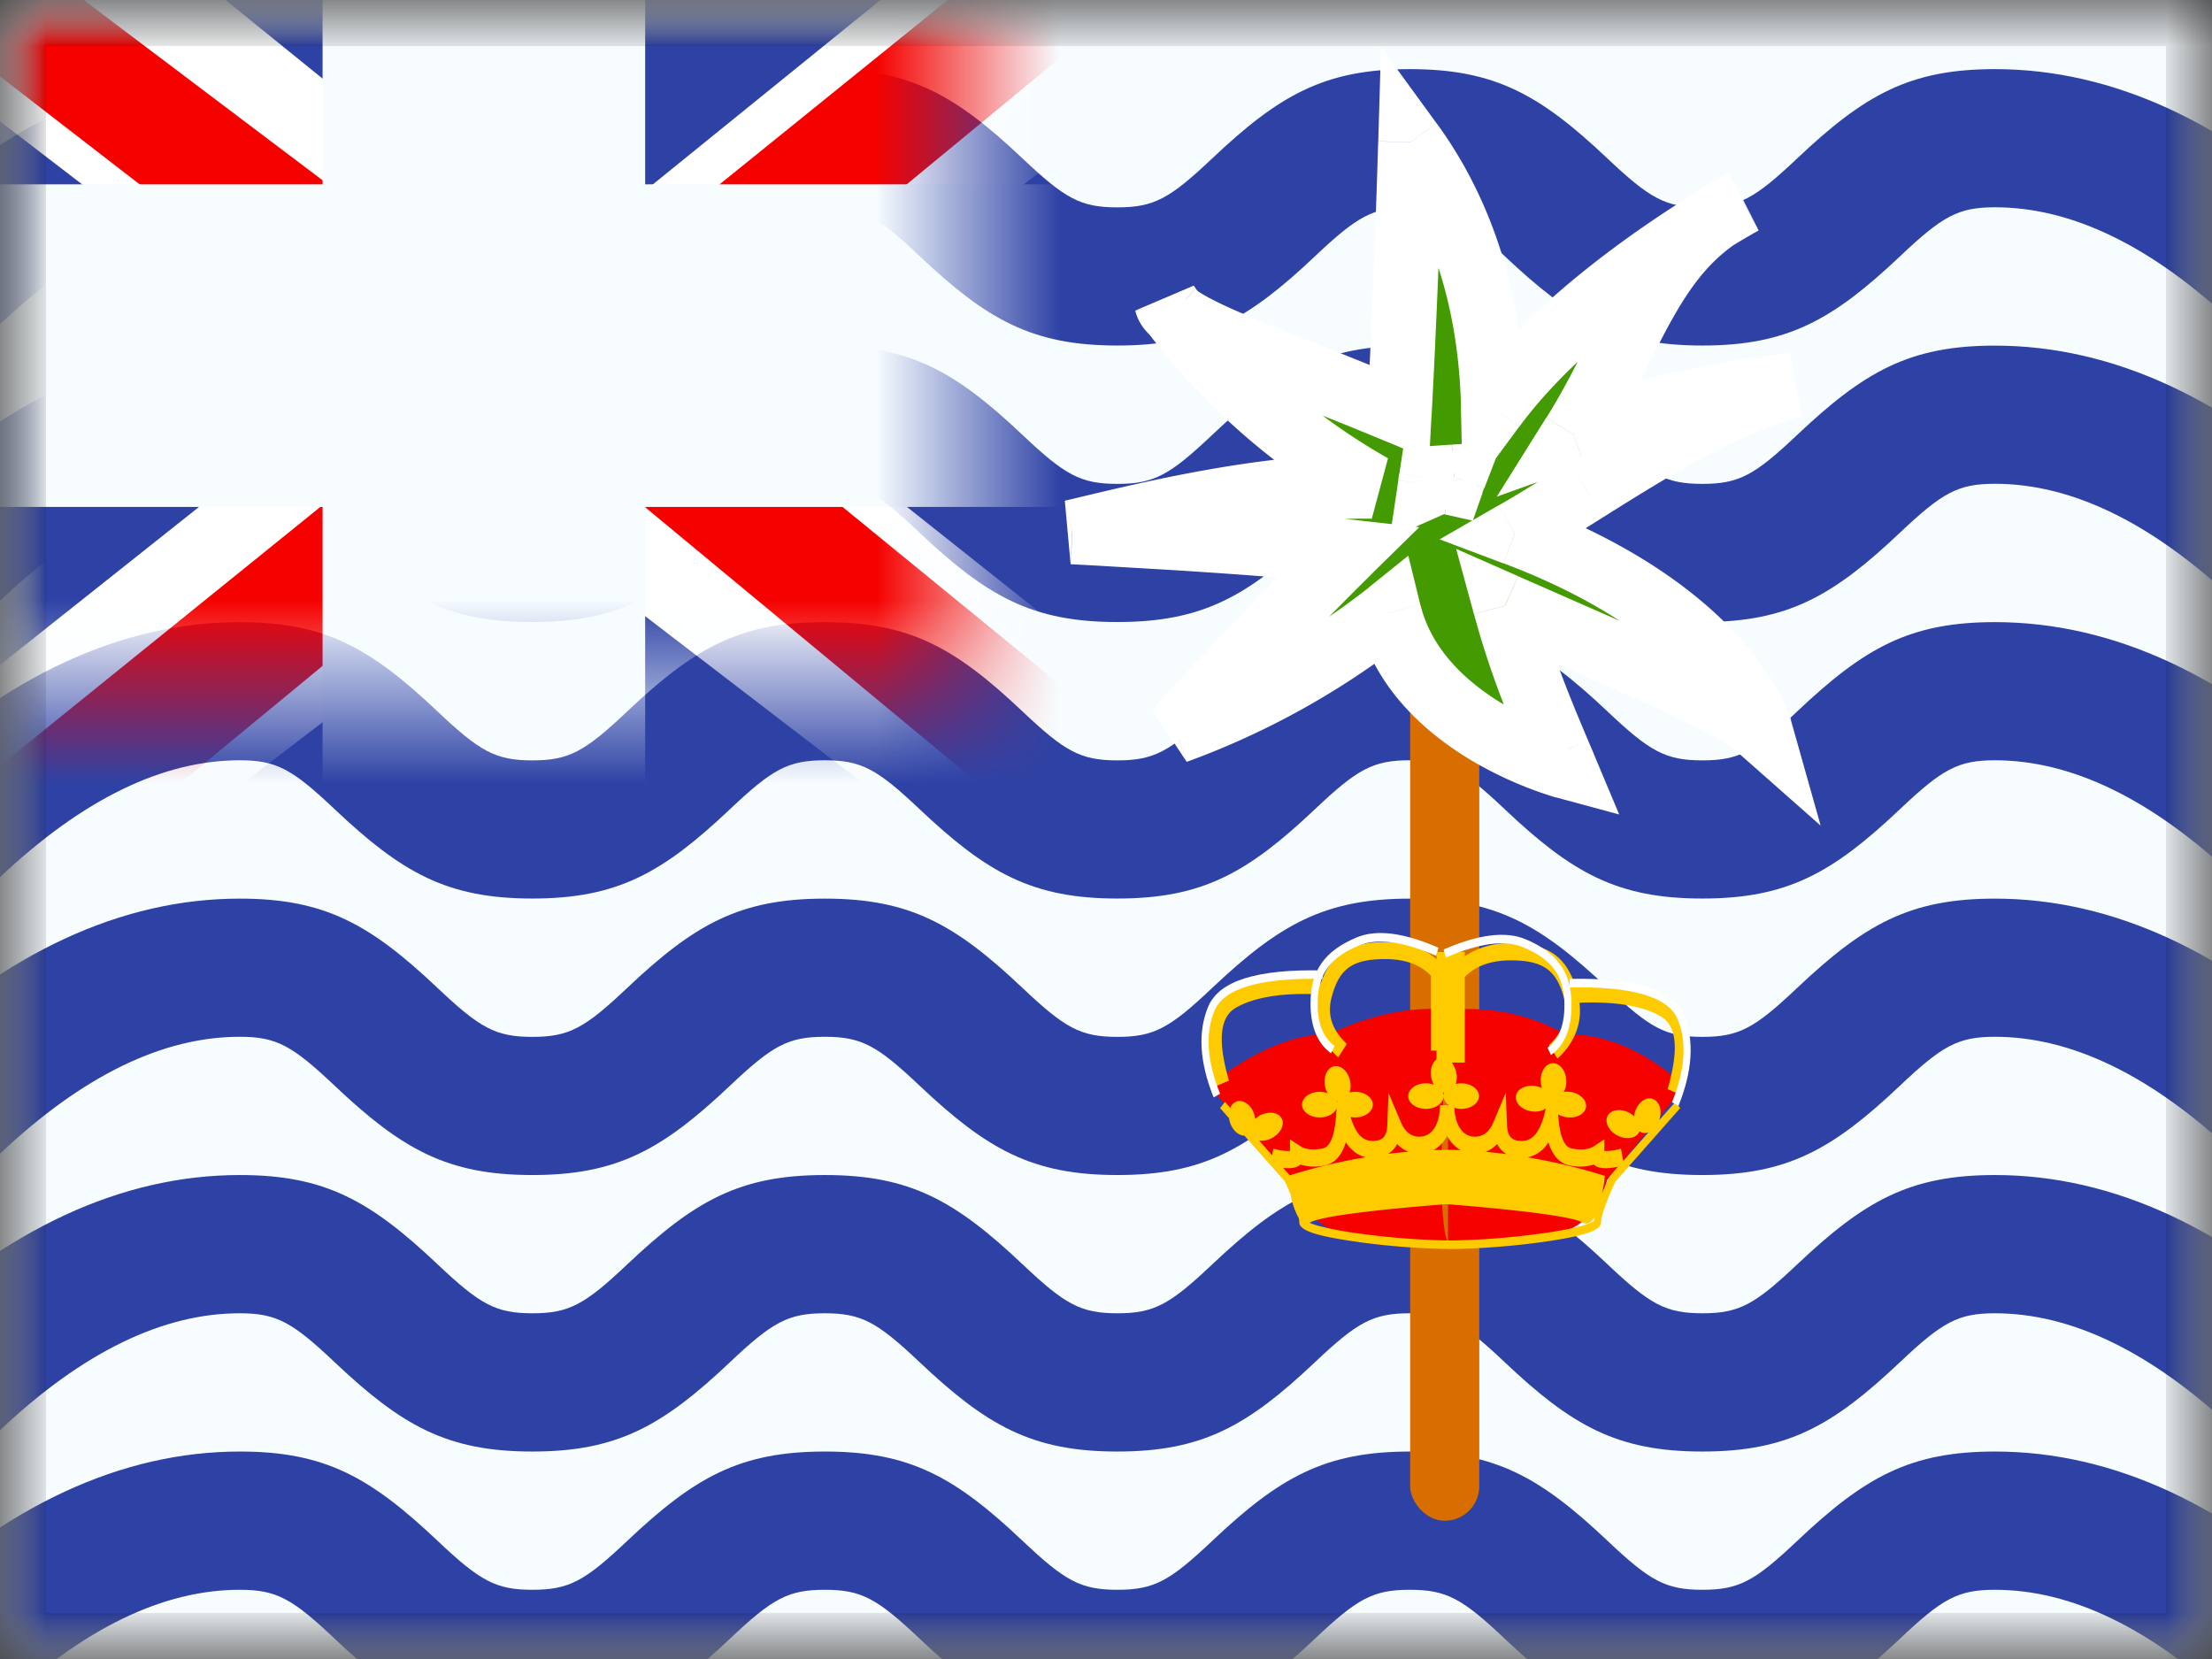 <svg xmlns="http://www.w3.org/2000/svg" fill="none" viewBox="0 0 24 18"><rect x="0" y="0" width="24" height="18" fill="#333333" stroke="none"/><g clip-path="url(#a)"><mask id="b" width="24" height="18" x="0" y="0" maskUnits="userSpaceOnUse" style="mask-type:luminance"><path fill="#fff" d="M0 0h24v18H0z"/></mask><g mask="url(#b)"><path fill="#F7FCFF" fill-rule="evenodd" d="M0 0v18h24V0H0Z" clip-rule="evenodd"/><mask id="c" width="24" height="18" x="0" y="0" maskUnits="userSpaceOnUse" style="mask-type:luminance"><path fill="#fff" fill-rule="evenodd" d="M0 0v18h24V0H0Z" clip-rule="evenodd"/></mask><g mask="url(#c)"><path fill="#2E42A5" fill-rule="evenodd" d="M-1.13 2.469-.013 3.53c.921-.87 1.79-1.281 2.616-1.281.399 0 .569.096 1.03.531.73.69 1.22.969 2.144.969.923 0 1.414-.279 2.144-.969.46-.435.63-.531 1.03-.531.398 0 .568.096 1.028.531.73.69 1.222.969 2.145.969s1.414-.279 2.144-.969c.46-.435.63-.531 1.03-.531.398 0 .568.096 1.029.531.73.69 1.22.969 2.144.969.923 0 1.415-.279 2.145-.969.46-.435.63-.531 1.029-.531.826 0 1.695.41 2.616 1.281l1.115-1.062C24.18 1.339 22.934.75 21.644.75c-.924 0-1.415.279-2.145.969-.46.435-.63.531-1.029.531-.399 0-.569-.096-1.03-.531-.729-.69-1.22-.969-2.144-.969-.923 0-1.414.279-2.144.969-.46.435-.63.531-1.03.531-.398 0-.568-.096-1.028-.531-.73-.69-1.221-.969-2.145-.969-.923 0-1.414.279-2.144.969-.46.435-.63.531-1.03.531-.398 0-.568-.096-1.029-.531-.73-.69-1.22-.969-2.144-.969-1.29 0-2.537.59-3.731 1.719ZM-.013 6.53l-1.116-1.06C.065 4.339 1.312 3.75 2.602 3.75c.923 0 1.415.279 2.145.969.46.435.63.531 1.029.531.399 0 .569-.096 1.029-.531.73-.69 1.22-.969 2.144-.969.924 0 1.415.279 2.145.969.46.435.63.531 1.029.531.399 0 .569-.096 1.029-.531.73-.69 1.221-.969 2.145-.969.923 0 1.414.279 2.144.969.46.435.63.531 1.03.531.398 0 .568-.096 1.028-.531.73-.69 1.221-.969 2.145-.969 1.29 0 2.536.59 3.731 1.719L24.26 6.53c-.921-.87-1.79-1.281-2.616-1.281-.4 0-.57.096-1.03.531-.73.69-1.22.969-2.144.969-.923 0-1.415-.279-2.144-.969-.46-.435-.63-.531-1.03-.531-.399 0-.569.096-1.029.531-.73.69-1.22.969-2.144.969-.923 0-1.415-.279-2.145-.969-.46-.435-.63-.531-1.029-.531-.399 0-.569.096-1.029.531-.73.69-1.221.969-2.144.969-.924 0-1.415-.279-2.145-.969-.46-.435-.63-.531-1.029-.531-.826 0-1.695.41-2.616 1.281Zm0 3-1.116-1.06C.065 7.339 1.312 6.75 2.602 6.75c.923 0 1.415.279 2.145.969.46.435.63.531 1.029.531.399 0 .569-.096 1.029-.531.73-.69 1.22-.969 2.144-.969.924 0 1.415.279 2.145.969.46.435.63.531 1.029.531.399 0 .569-.096 1.029-.531.73-.69 1.221-.969 2.145-.969.923 0 1.414.279 2.144.969.46.435.63.531 1.03.531.398 0 .568-.096 1.028-.531.73-.69 1.221-.969 2.145-.969 1.29 0 2.536.59 3.731 1.719L24.26 9.53c-.921-.87-1.79-1.281-2.616-1.281-.4 0-.57.096-1.03.531-.73.69-1.22.969-2.144.969-.923 0-1.415-.279-2.144-.969-.46-.435-.63-.531-1.03-.531-.399 0-.569.096-1.029.531-.73.69-1.22.969-2.144.969-.923 0-1.415-.279-2.145-.969-.46-.435-.63-.531-1.029-.531-.399 0-.569.096-1.029.531-.73.69-1.221.969-2.144.969-.924 0-1.415-.279-2.145-.969-.46-.435-.63-.531-1.029-.531-.826 0-1.695.41-2.616 1.281Zm0 3-1.115-1.062c1.193-1.129 2.44-1.718 3.73-1.718.923 0 1.415.279 2.145.969.46.435.63.531 1.029.531.399 0 .569-.096 1.029-.531.73-.69 1.22-.969 2.144-.969.924 0 1.415.279 2.145.969.46.435.63.531 1.029.531.399 0 .569-.096 1.029-.531.73-.69 1.221-.969 2.145-.969.923 0 1.414.279 2.144.969.46.435.63.531 1.03.531.398 0 .568-.096 1.028-.531.73-.69 1.221-.969 2.145-.969 1.29 0 2.536.59 3.731 1.719L24.26 12.53c-.921-.87-1.79-1.281-2.616-1.281-.4 0-.57.096-1.03.531-.73.69-1.22.969-2.144.969-.923 0-1.415-.279-2.144-.969-.46-.435-.63-.531-1.03-.531-.399 0-.569.096-1.029.531-.73.69-1.22.969-2.144.969-.923 0-1.415-.279-2.145-.969-.46-.435-.63-.531-1.029-.531-.399 0-.569.096-1.029.531-.73.69-1.221.969-2.144.969-.924 0-1.415-.279-2.145-.969-.46-.435-.63-.531-1.029-.531-.826 0-1.695.41-2.616 1.281Zm0 3-1.115-1.062c1.194-1.13 2.441-1.719 3.731-1.719.923 0 1.415.279 2.145.969.46.435.63.531 1.029.531.399 0 .569-.096 1.029-.531.73-.69 1.22-.969 2.144-.969.924 0 1.415.279 2.145.969.46.435.63.531 1.029.531.399 0 .569-.096 1.029-.531.73-.69 1.221-.969 2.145-.969.923 0 1.414.279 2.144.969.46.435.63.531 1.03.531.398 0 .568-.096 1.028-.531.73-.69 1.221-.969 2.145-.969 1.29 0 2.536.59 3.731 1.719L24.26 15.53c-.921-.87-1.79-1.281-2.616-1.281-.4 0-.57.096-1.03.531-.73.69-1.22.969-2.144.969-.923 0-1.415-.279-2.144-.969-.46-.435-.63-.531-1.03-.531-.399 0-.569.096-1.029.531-.73.69-1.22.969-2.144.969-.923 0-1.415-.279-2.145-.969-.46-.435-.63-.531-1.029-.531-.399 0-.569.096-1.029.531-.73.69-1.221.969-2.144.969-.924 0-1.415-.279-2.145-.969-.46-.435-.63-.531-1.029-.531-.826 0-1.695.41-2.616 1.281Zm0 3-1.115-1.062c1.194-1.13 2.441-1.719 3.731-1.719.923 0 1.415.279 2.145.969.46.435.63.531 1.029.531.399 0 .569-.096 1.029-.531.73-.69 1.22-.969 2.144-.969.924 0 1.415.279 2.145.969.46.435.63.531 1.029.531.399 0 .569-.096 1.029-.531.73-.69 1.221-.969 2.145-.969.923 0 1.414.279 2.144.969.46.435.63.531 1.03.531.398 0 .568-.096 1.028-.531.73-.69 1.221-.969 2.145-.969 1.29 0 2.536.59 3.731 1.719L24.26 18.53c-.921-.87-1.79-1.281-2.616-1.281-.4 0-.57.096-1.03.531-.73.69-1.22.969-2.144.969-.923 0-1.415-.279-2.144-.969-.46-.435-.63-.531-1.03-.531-.399 0-.569.096-1.029.531-.73.69-1.22.969-2.144.969-.923 0-1.415-.279-2.145-.969-.46-.435-.63-.531-1.029-.531-.399 0-.569.096-1.029.531-.73.69-1.221.969-2.144.969-.924 0-1.415-.279-2.145-.969-.46-.435-.63-.531-1.029-.531-.826 0-1.695.41-2.616 1.281Z" clip-rule="evenodd"/><mask id="d" width="11" height="8" x="0" y="0" maskUnits="userSpaceOnUse" style="mask-type:luminance"><path fill="#fff" d="M0 0h10.5v7.5H0z"/></mask><g mask="url(#d)"><path fill="#2E42A5" d="M0 0h10.5v9H0z"/><path fill="#fff" d="m-1.618 8.5 2.742 1.158 11.169-8.566 1.446-1.72-2.932-.388-4.556 3.691-3.666 2.487L-1.618 8.5Z"/><path fill="#F50100" d="m-1.243 9.311 1.397.672L13.22-.788h-1.962l-12.5 10.1Z"/><path fill="#fff" d="m13.618 8.5-2.742 1.158L-.293 1.092l-1.446-1.72 2.932-.388 4.556 3.691 3.666 2.487L13.618 8.5Z"/><path fill="#F50100" d="m13.525 9.082-1.397.672-5.564-4.612-1.65-.515-6.793-5.25H.083l6.79 5.125 1.803.618 4.849 3.962Z"/><mask id="e" width="13" height="10" x="-.988" y="-1" fill="#000" maskUnits="userSpaceOnUse"><path fill="#fff" d="M-.988-1h13V9h-13z"/><path fill-rule="evenodd" d="M6 0H4.5v3H.012v1.5H4.5v3H6v-3h4.512V3H6V0Z" clip-rule="evenodd"/></mask><path fill="#F50100" fill-rule="evenodd" d="M6 0H4.5v3H.012v1.5H4.5v3H6v-3h4.512V3H6V0Z" clip-rule="evenodd"/><path fill="#F7FCFF" d="M4.5 0v-1h-1v1h1ZM6 0h1v-1H6v1ZM4.5 3v1h1V3h-1ZM.012 3V2h-1v1h1Zm0 1.5h-1v1h1v-1Zm4.488 0h1v-1h-1v1Zm0 3h-1v1h1v-1Zm1.5 0v1h1v-1H6Zm0-3v-1H5v1h1Zm4.512 0v1h1v-1h-1Zm0-1.5h1V2h-1v1ZM6 3H5v1h1V3ZM4.5 1H6v-2H4.5v2Zm1 2V0h-2v3h2ZM.012 4H4.5V2H.012v2Zm1 .5V3h-2v1.5h2Zm3.488-1H.012v2H4.5v-2Zm1 4v-3h-2v3h2Zm.5-1H4.5v2H6v-2Zm-1-2v3h2v-3H5Zm5.512-1H6v2h4.512v-2Zm-1-.5v1.5h2V3h-2ZM6 4h4.512V2H6v2ZM5 0v3h2V0H5Z" mask="url(#e)"/></g><rect width=".75" height="9.466" x="15.3" y="7.034" fill="#D86D00" rx=".375"/><mask id="f" width="10" height="10" x="10.634" y="-.457" fill="#000" maskUnits="userSpaceOnUse"><path fill="#fff" d="M10.634-.457h10v10h-10z"/><path fill-rule="evenodd" d="M15.303 1.543c.62.851.875 1.856.898 2.88.7-.95 1.869-1.725 2.415-2.057-.501.351-.762.87-1.055 1.456-.143.287-.295.59-.487.895 1.194-.428 2.38-.539 2.38-.539-.796.226-1.53.687-2.243 1.135-.26.163-.517.325-.774.473 2.304.867 2.658 2.122 2.658 2.122-.282-.249-.892-.516-2.042-1.02l-.723-.317c.172.633.38 1.128.58 1.6l.059.141s-1.594-.43-1.897-1.666a8.377 8.377 0 0 1-2.314 1.289s1.08-1.172 1.872-1.95c-1.04-.117-2.996-.213-2.996-.213l.14-.033c.785-.187 2.001-.477 3.116-.462a7.122 7.122 0 0 1-2.156-1.88c.19.168.72.378 1.443.665.305.122.645.257 1.007.408.07-1.263.12-2.927.12-2.927ZM12.66 3.292a.214.214 0 0 0 .075.104 2.152 2.152 0 0 1-.075-.104Zm6.256-1.1c-.109.053-.208.11-.3.174.186-.112.3-.173.3-.173Zm-3.398 3.07a.374.374 0 0 1 .235-.023l.024-.066-.248.017-.01.072Z" clip-rule="evenodd"/></mask><path fill="#449A01" fill-rule="evenodd" d="M15.303 1.543c.62.851.875 1.856.898 2.88.7-.95 1.869-1.725 2.415-2.057-.501.351-.762.87-1.055 1.456-.143.287-.295.59-.487.895 1.194-.428 2.38-.539 2.38-.539-.796.226-1.53.687-2.243 1.135-.26.163-.517.325-.774.473 2.304.867 2.658 2.122 2.658 2.122-.282-.249-.892-.516-2.042-1.02l-.723-.317c.172.633.38 1.128.58 1.6l.059.141s-1.594-.43-1.897-1.666a8.377 8.377 0 0 1-2.314 1.289s1.08-1.172 1.872-1.95c-1.04-.117-2.996-.213-2.996-.213l.14-.033c.785-.187 2.001-.477 3.116-.462a7.122 7.122 0 0 1-2.156-1.88c.19.168.72.378 1.443.665.305.122.645.257 1.007.408.07-1.263.12-2.927.12-2.927ZM12.66 3.292a.214.214 0 0 0 .075.104 2.152 2.152 0 0 1-.075-.104Zm6.256-1.1c-.109.053-.208.11-.3.174.186-.112.3-.173.3-.173Zm-3.398 3.07a.374.374 0 0 1 .235-.023l.024-.066-.248.017-.01.072Z" clip-rule="evenodd"/><path fill="#fff" d="m16.2 4.422-.349.008.023 1.025.609-.825-.282-.208Zm-.897-2.879.283-.206-.602-.826-.03 1.022.35.01Zm2.258 2.279.291.194.012-.018.01-.02-.313-.156Zm0 0-.29-.195-.013.018-.01.02.313.157Zm-.487.895-.297-.186-.537.858.952-.342-.118-.33Zm2.38-.539.095.337-.128-.685.032.348ZM17.21 5.313l.177.302.01-.006-.187-.296Zm0 0-.176-.303-.01.006.186.297Zm-.774.473-.175-.304-.641.37.693.261.123-.327Zm2.658 2.122-.231.263.891.787-.323-1.145-.337.095Zm-2.042-1.02-.148.318.008.003.14-.32Zm0 0 .148-.317-.008-.003-.14.32Zm-.723-.317.142-.32-.672-.296.193.708.337-.092Zm.58 1.6.322-.135-.322.136Zm.059.141-.091.338.691.187-.277-.66-.323.135Zm-1.897-1.666.34-.083-.131-.534-.428.344.219.273Zm-2.314 1.289-.258-.237.376.567-.118-.33Zm1.872-1.95.245.25.525-.515-.73-.082-.04.347Zm-2.996-.213-.08-.34.063.69.017-.35Zm.14-.033.08.34-.08-.34Zm3.116-.462-.005.35.176-.655-.171.305Zm-.713-1.215-.13.326.13-.326Zm0 0 .13-.325-.13.325Zm1.007.408-.134.323.457.19.027-.494-.35-.02ZM12.66 3.292l.292-.193-.633.27.341-.077Zm6.256-1.1.166.309-.317-.624.15.316Zm-3.398 3.07-.346-.051-.094.63.582-.259-.142-.32Zm.235-.023-.077.342.304.068.103-.293-.33-.117Zm.024-.066.327.126.198-.513-.549.038.024.349Zm-.248.017-.024-.35-.28.02-.042.278.346.052Zm1.023-.775c-.024-1.075-.292-2.155-.965-3.078l-.566.412c.569.78.81 1.71.831 2.681l.7-.015Zm1.883-2.348c-.55.335-1.77 1.14-2.515 2.148l.564.415c.656-.89 1.773-1.636 2.314-1.964l-.363-.599Zm-.56 1.911c.3-.6.526-1.033.943-1.325l-.402-.573c-.586.41-.881 1.015-1.167 1.585l.626.313Zm-.021.038-.583-.389.582.389Zm-.482.887c.202-.322.36-.64.503-.925l-.626-.313c-.144.288-.289.577-.47.866l.593.372Zm2.082-.725a176.12 176.12 0 0 0-.032-.348h-.002a.306.306 0 0 0-.015.002 4.823 4.823 0 0 0-.2.023c-.135.018-.326.046-.555.088-.458.083-1.073.222-1.693.445l.236.659a10.16 10.16 0 0 1 1.582-.416 10.716 10.716 0 0 1 .701-.103h.009l.002-.001-.033-.349ZM17.397 5.61c.722-.453 1.413-.884 2.152-1.094l-.191-.673c-.852.241-1.629.732-2.333 1.174l.372.593Zm-.01.006-.352-.605.353.605Zm-.775.474c.263-.152.526-.317.785-.48l-.372-.593c-.261.164-.513.322-.763.466l.35.607Zm2.483 1.82.337-.096V7.81l-.001-.003a1.236 1.236 0 0 0-.03-.084 1.9 1.9 0 0 0-.088-.189 3.027 3.027 0 0 0-.422-.596c-.417-.468-1.13-1.029-2.33-1.48l-.247.654c1.103.416 1.72.916 2.055 1.292.168.19.269.35.325.457a1.206 1.206 0 0 1 .065.143v.003-.004l.336-.096Zm-2.182-.7a42.1 42.1 0 0 1 1.334.6c.33.16.514.271.617.362l.463-.525c-.18-.16-.441-.305-.775-.467-.339-.165-.786-.36-1.359-.611l-.28.641Zm-.008-.003.296-.635-.296.635Zm-.716-.315.724.318.28-.641-.721-.317-.283.64Zm1.043 1.145c-.199-.473-.399-.949-.564-1.557l-.675.184c.178.658.395 1.172.594 1.644l.645-.271Zm.06.14-.06-.14-.645.271.06.141.645-.271Zm-2.56-1.447c.184.75.752 1.231 1.222 1.514a4.165 4.165 0 0 0 .915.405l.006.001h.001l.001.001.092-.338.091-.338a.494.494 0 0 1-.053-.016 3.47 3.47 0 0 1-.693-.316c-.403-.241-.783-.594-.902-1.08l-.68.167Zm-1.856 1.536a8.724 8.724 0 0 0 2.415-1.346l-.438-.546a8.027 8.027 0 0 1-2.213 1.232l.236.66Zm1.509-2.53a52.59 52.59 0 0 0-1.243 1.276 88.87 88.87 0 0 0-.46.49l-.133.144-.036.04-.01.01a.058.058 0 0 1-.002.003l.257.237.257.237h.001l.002-.003.01-.01.035-.038c.03-.034.075-.082.132-.143l.456-.486c.368-.389.832-.873 1.224-1.257l-.49-.5Zm-2.75.037-.018.35h.001a.898.898 0 0 0 .021 0 44.347 44.347 0 0 1 .298.016l.783.046c.619.039 1.36.092 1.87.15l.08-.696c-.53-.06-1.287-.114-1.906-.153a98.426 98.426 0 0 0-1.026-.058l-.064-.003-.017-.001h-.005l-.018.35Zm.057-.373-.139.033.162.68.14-.032-.163-.681Zm3.203-.472c-1.165-.016-2.424.286-3.203.472l.162.68c.794-.188 1.967-.466 3.031-.452l.01-.7Zm-2.442-1.322a7.473 7.473 0 0 0 2.266 1.978l.342-.611a6.773 6.773 0 0 1-2.046-1.784l-.562.417Zm1.853.132a25.21 25.21 0 0 1-.908-.372c-.252-.112-.383-.188-.432-.23l-.464.524c.141.125.37.238.612.346.254.113.575.24.934.383l.258-.65Zm0 0-.258.65.258-.65Zm1.013.41a64.78 64.78 0 0 0-1.013-.41l-.258.65c.305.122.642.256 1.002.406l.269-.646Zm-.016-2.604-.35-.01v.018l-.002.055a116.648 116.648 0 0 1-.031.914c-.021.573-.05 1.302-.085 1.93l.699.039a115.203 115.203 0 0 0 .11-2.655l.007-.206.002-.055v-.019l-.35-.01ZM12.318 3.37c.032.14.123.235.184.289l.464-.525c-.007-.006-.005-.005.002.005a.21.21 0 0 1 .033.075l-.683.156Zm.697-.182a3.072 3.072 0 0 1-.05-.07l-.011-.016-.003-.003-.292.193-.292.193.001.001a1.058 1.058 0 0 1 .007.01 3.994 3.994 0 0 0 .078.11l.562-.418Zm5.749-1.311a2.45 2.45 0 0 0-.349.203l.402.573c.075-.052.157-.1.248-.144l-.301-.632Zm.034.789a9.2 9.2 0 0 1 .266-.156l.013-.007a.225.225 0 0 1 .003-.002h.001l-.166-.308-.167-.308-.002.001a.303.303 0 0 0-.005.003l-.017.009a6.82 6.82 0 0 0-.29.17l.363.598Zm-3.13 2.214a.723.723 0 0 0-.294.062l.284.64a.024.024 0 0 1 .01-.002v-.7Zm.16.018a.726.726 0 0 0-.16-.018v.7h.006l.154-.682Zm.253.458a2.27 2.27 0 0 1 .02-.057l-.652-.252a.984.984 0 0 0-.028.076l.66.233Zm-.33-.532-.248.017.048.698.248-.017-.048-.698Zm-.57.314-.011.072.692.104.011-.072-.692-.104Z" mask="url(#f)"/><path fill="#F50100" fill-rule="evenodd" d="M18.214 11.864v-.135c-.395-.341-.809-.512-1.241-.512a2.112 2.112 0 0 0-1.259-.257v-.002c-.638-.076-1.281.259-1.281.259-.649 0-1.241.512-1.241.512v.135l.774.936s.218.901 1.745.69v.002s1.011-.033 1.082-.062l.088-.032c.198-.07.424-.149.558-.598l.775-.936Zm-2.503-.863c-.022.312-.148 2.191 0 2.482v-2.482Z" clip-rule="evenodd"/><path fill="#FECA00" fill-rule="evenodd" d="M14.45 10.813c.082-.304.226-.407.578-.407.218 0 .382.06.497.18v.813h.061v.096c-.049.036-.073.114-.057.197a.255.255 0 0 0 .028.076.251.251 0 0 0-.086-.014c-.106 0-.192.062-.192.139 0 .076.086.138.192.138.106 0 .192-.062.192-.138 0 .038.022.073.057.098h-.097c0 .209-.088.342-.221.342-.093 0-.158-.051-.205-.163l-.132-.312-.013.349c-.005.123-.05.172-.16.172-.108 0-.185-.08-.238-.26a.266.266 0 0 0 .049.005c.106 0 .192-.063.192-.139 0-.077-.086-.139-.192-.139a.26.26 0 0 0-.06.007.242.242 0 0 0 .006-.122c-.02-.104-.098-.177-.173-.162-.075.015-.12.11-.1.215a.255.255 0 0 0 .029.077.253.253 0 0 0-.086-.015c-.106 0-.192.062-.192.139 0 .077.086.139.192.139.086 0 .159-.041.183-.097l-.006.081c-.017.23-.069.338-.146.353-.105.02-.185.011-.241-.025l-.113-.074v.126a.548.548 0 0 1-.18-.026l-.014.073-.14-.16a.234.234 0 0 0 .14-.028c.093-.05.14-.145.104-.212-.036-.068-.141-.082-.235-.033a.262.262 0 0 0-.052.037.268.268 0 0 0-.01-.046c-.031-.101-.116-.165-.189-.143a.119.119 0 0 0-.072.07l-.057-.064-.053.067.097.109a.258.258 0 0 0 .009.042c.027.088.093.147.158.148l.281.318v.003h.004l.156.178c.022.05.043.097.06.14a.815.815 0 0 0 .088.255.233.233 0 0 1 .006.045c0 .095.206.152.608.21.315.046.687.076.99.08v.001h.078c.304-.005.675-.035.99-.08.402-.059.608-.116.608-.21 0-.063.052-.214.155-.441l.704-.798-.052-.067-.176.198.003-.008c.031-.102-.003-.202-.076-.224-.074-.023-.158.041-.19.143a.26.26 0 0 0-.009.046.259.259 0 0 0-.052-.037c-.094-.05-.199-.035-.235.033-.036.067.01.162.104.212.094.05.2.035.235-.032a.13.13 0 0 0 .006-.012.1.1 0 0 0 .028.014.11.11 0 0 0 .07-.003l-.274.31-.025-.134a.548.548 0 0 1-.18.026v-.126l-.113.074c-.056.036-.136.046-.241.025-.077-.015-.13-.123-.146-.353l-.002-.018a.25.25 0 0 0 .093.032c.105.015.199-.035.21-.11.01-.077-.066-.15-.171-.165a.26.26 0 0 0-.07 0 .238.238 0 0 0 .027-.127c-.006-.106-.072-.188-.149-.184-.076.004-.134.093-.128.199a.257.257 0 0 0 .013.07.254.254 0 0 0-.073-.022c-.106-.015-.2.035-.21.11-.01.076.066.15.17.165a.226.226 0 0 0 .155-.03l-.015.06c-.053.202-.132.291-.246.291-.11 0-.155-.049-.16-.172l-.014-.35-.131.313c-.047.112-.113.163-.205.163-.127 0-.213-.12-.221-.313a.256.256 0 0 0 .075.011c.106 0 .192-.062.192-.139 0-.076-.086-.138-.192-.138a.26.26 0 0 0-.06.007.242.242 0 0 0 .006-.122.243.243 0 0 0-.05-.11h.142v-.928c.115-.12.28-.181.498-.181.35 0 .495.103.578.407.052.194.001.359-.164.513l.094.146c.185-.172.266-.378.238-.606.395-.016.69.035.884.149.168.099.2.35.072.788l.145.062c.15-.516.107-.865-.15-1.016-.226-.133-.556-.188-.991-.166v.013c-.11-.343-.315-.475-.706-.475a.844.844 0 0 0-.498.14v-.047h-.307v.08c-.14-.125-.328-.187-.559-.187-.382 0-.587.126-.699.454l.003-.07c-.436-.022-.766.032-.992.165-.257.151-.3.501-.15 1.016l.145-.061c-.127-.438-.096-.69.072-.789.195-.114.492-.165.89-.148-.06.259.018.492.223.684l.094-.146c-.165-.155-.216-.32-.163-.514Zm1.22 1.042a.119.119 0 0 1-.015-.003.105.105 0 0 1 .008.04c0-.013.002-.025.007-.037Zm-1.163.103a.121.121 0 0 0-.004-.014l.005.001v.013Zm3.05.7c-.125.027-.216.024-.264-.023a.504.504 0 0 1-.265.009c-.108-.021-.183-.108-.228-.25a.348.348 0 0 1-.223.163c.492.084.836.202.836.202s-.009.088-.03.19l.079-.18.007-.01.089-.101Zm-1.212-.136a.27.27 0 0 1-.101-.11.332.332 0 0 1-.125.085 5.7 5.7 0 0 1 .226.025Zm-.497-.043a.381.381 0 0 1-.147-.155.382.382 0 0 1-.145.154l.106-.002h.061c.042 0 .084.001.125.003Zm-1.854.273-.072-.081c.086.01.15 0 .188-.036a.504.504 0 0 0 .264.009c.108-.021.183-.108.228-.25.058.087.13.142.216.162a6.12 6.12 0 0 0-.824.196Zm1.286-.256a5.802 5.802 0 0 0-.218.023.27.27 0 0 0 .097-.107.332.332 0 0 0 .121.084Zm1.89.767c.053.03.096 0 .13-.058a.356.356 0 0 0-.005.043.652.652 0 0 1-.135.053c-.098.027-.24.054-.406.078a8.11 8.11 0 0 1-1.02.08 8.11 8.11 0 0 1-1.02-.08 3.543 3.543 0 0 1-.406-.078.755.755 0 0 1-.1-.034.216.216 0 0 0 .008-.004c.167-.095 1.277-.183 1.477-.198.2.015 1.309.104 1.476.198Zm.222-.017v.002-.002Z" clip-rule="evenodd"/><path fill="#fff" d="m14.35 10.529-.002.092c-.68-.014-1.071.105-1.17.344-.103.246-.084.546.06.902l-.07.04c-.153-.38-.174-.709-.06-.983.118-.284.532-.41 1.242-.395Z"/><path fill="#fff" d="m14.481 11.348-.04.08c-.147-.107-.222-.289-.222-.54 0-.36.155-.57.496-.715.217-.093.515-.055.893.11l-.027.087c-.362-.158-.643-.194-.84-.11-.314.132-.445.312-.445.629 0 .22.062.37.185.46Zm2.549-.727.001.093c.681-.015 1.072.105 1.17.343.103.247.084.546-.06.902l.07.04c.153-.38.174-.708.06-.983-.118-.283-.532-.41-1.241-.395Z"/><path fill="#fff" d="m16.79 11.367.038.08c.149-.107.223-.289.223-.54 0-.36-.154-.57-.495-.715-.218-.092-.515-.055-.893.11l.026.087c.363-.158.643-.194.841-.11.313.133.444.312.444.629 0 .22-.061.37-.185.46Z"/></g></g></g><path stroke="#000" stroke-opacity=".1" stroke-width=".5" d="M.25.25h23.5v17.5H.25z"/><defs><clipPath id="a"><path fill="#fff" d="M0 0h24v18H0z"/></clipPath></defs></svg>
